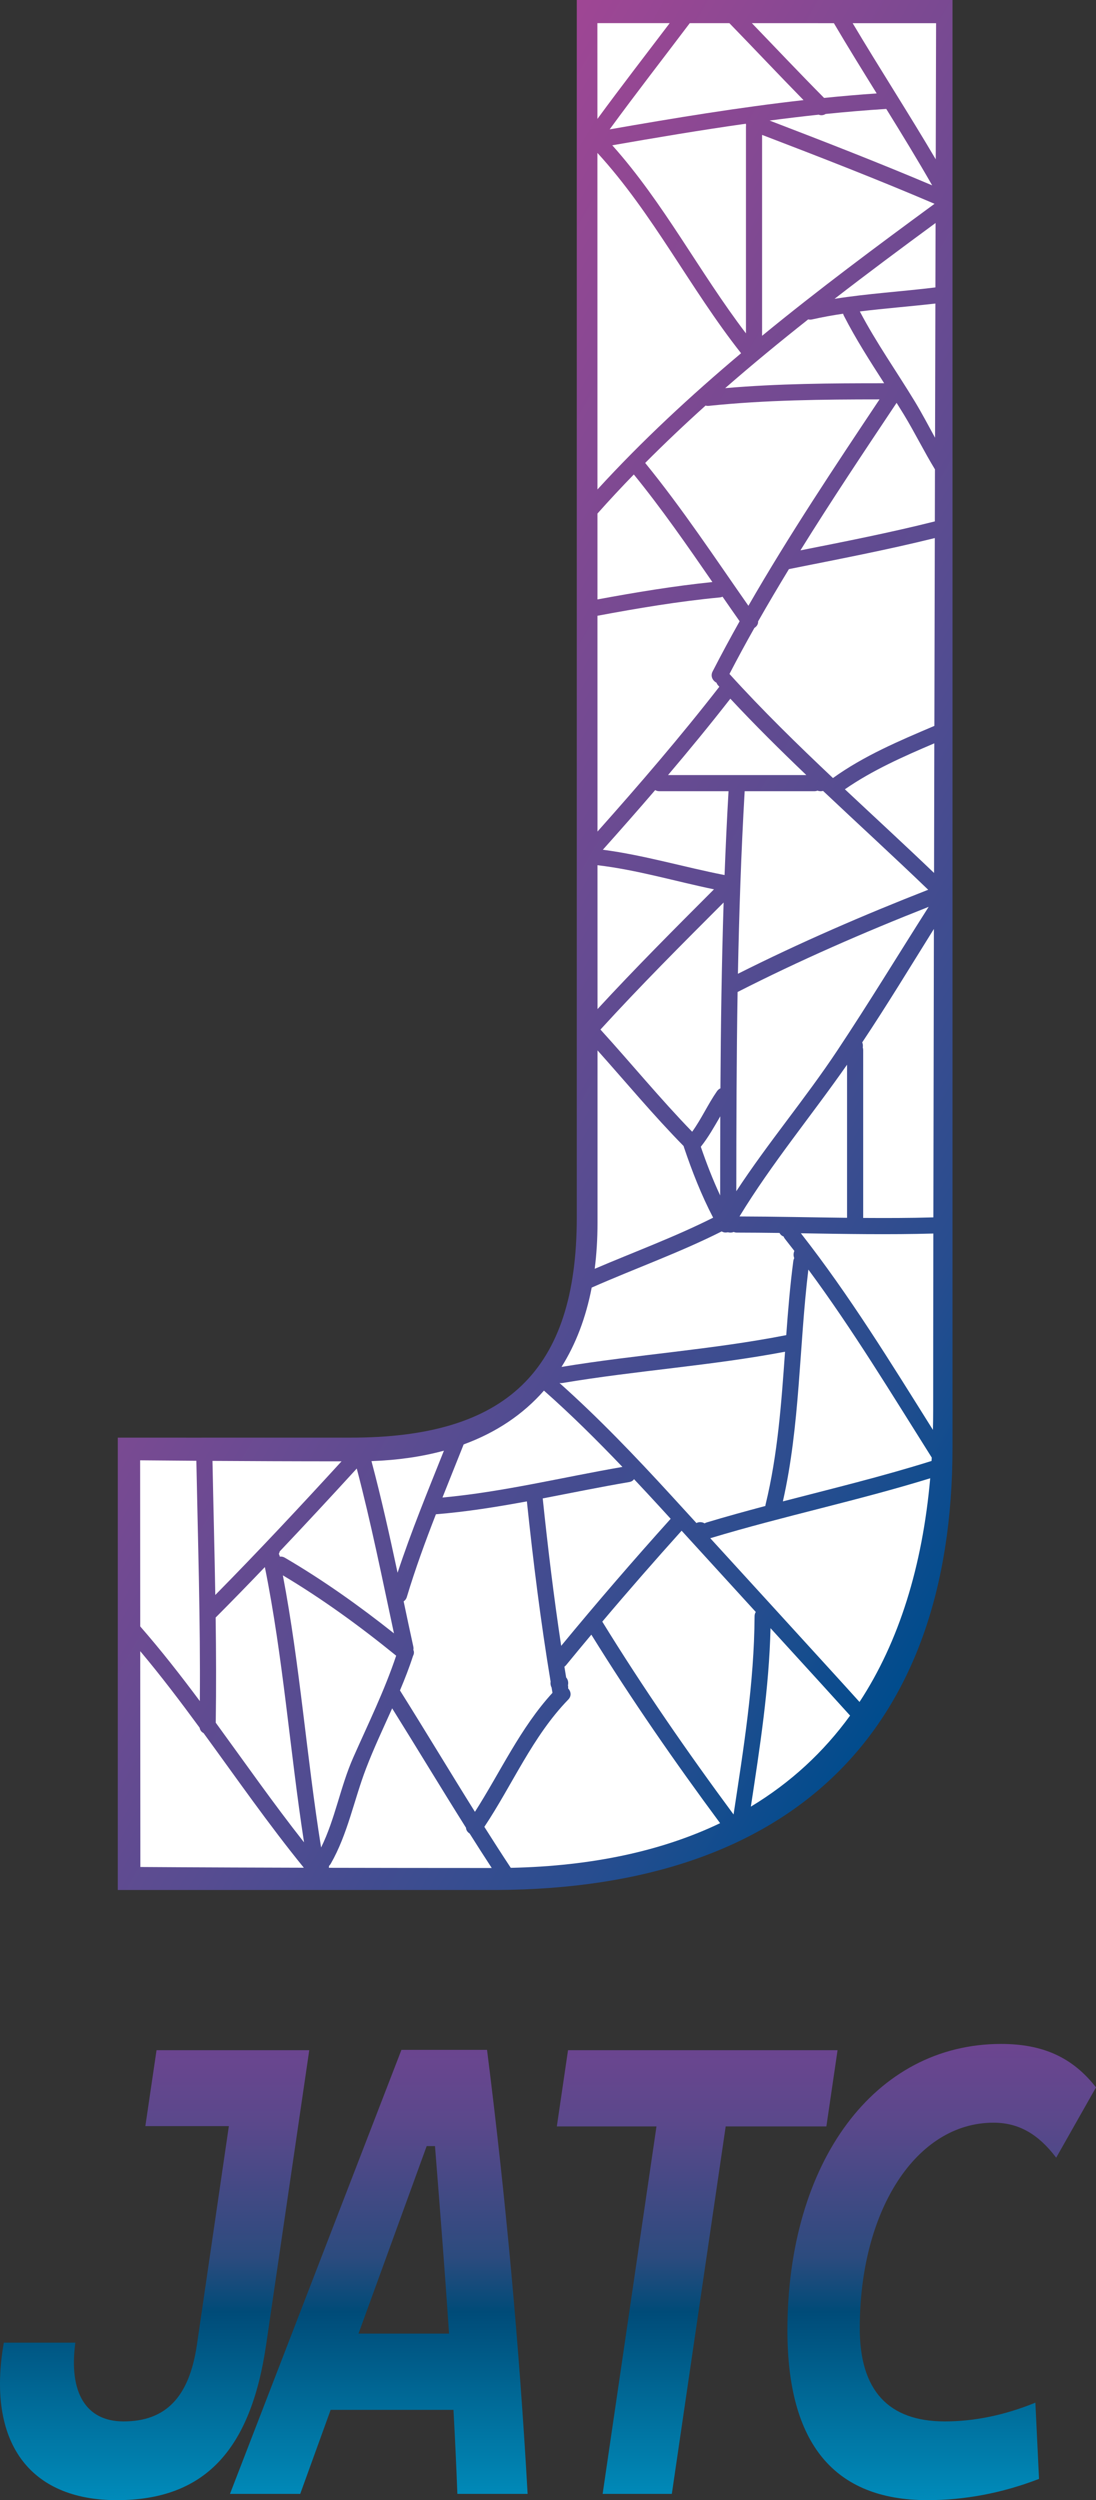 <?xml version="1.0" encoding="utf-8"?>
<!-- Generator: Adobe Illustrator 16.0.0, SVG Export Plug-In . SVG Version: 6.00 Build 0)  -->
<!DOCTYPE svg PUBLIC "-//W3C//DTD SVG 1.1//EN" "http://www.w3.org/Graphics/SVG/1.1/DTD/svg11.dtd">
<svg version="1.1" id="Capa_1" xmlns="http://www.w3.org/2000/svg" xmlns:xlink="http://www.w3.org/1999/xlink" x="0px" y="0px"
	 width="339.645px" height="774.166px" viewBox="30.117 20.657 339.645 774.166"
	 enable-background="new 30.117 20.657 339.645 774.166" xml:space="preserve">
<rect x="30.117" y="20.657" width="339.645" height="774.166" fill="#333333" stroke="none"/>
<g>
	
		<linearGradient id="SVGID_1_" gradientUnits="userSpaceOnUse" x1="388.81" y1="417.808" x2="87.287" y2="591.892" gradientTransform="matrix(1 0 0 -1 -8.36 837.598)">
		<stop  offset="0" style="stop-color:#004C8D"/>
		<stop  offset="0.156" style="stop-color:#284D8F"/>
		<stop  offset="0.456" style="stop-color:#574C91"/>
		<stop  offset="0.865" style="stop-color:#8E4893"/>
		<stop  offset="1" style="stop-color:#9F4694"/>
	</linearGradient>
	<path fill="url(#SVGID_1_)" d="M184.155,605.887c-72.049,0-117.536,0-117.536,0V465.817c0,0,36.339,0.018,71.894,0
		c48.525,0.11,70.299-20.673,70.348-68.049c0-33.713,0-377.111,0-377.111h116.432c0,0,0,379.563,0,448.268
		C325.291,556.45,275.942,605.389,184.155,605.887z"/>
</g>
<g>
	
		<linearGradient id="SVGID_2_" gradientUnits="userSpaceOnUse" x1="86.395" y1="-27.862" x2="86.395" y2="212.494" gradientTransform="matrix(1 0 0 -1 -8.36 837.598)">
		<stop  offset="0" style="stop-color:#2BBDEF"/>
		<stop  offset="0.062" style="stop-color:#26B8EA"/>
		<stop  offset="0.15" style="stop-color:#19ABDC"/>
		<stop  offset="0.254" style="stop-color:#0095C5"/>
		<stop  offset="0.369" style="stop-color:#0078A6"/>
		<stop  offset="0.492" style="stop-color:#005784"/>
		<stop  offset="0.537" style="stop-color:#004B78"/>
		<stop  offset="0.607" style="stop-color:#2C4B7E"/>
		<stop  offset="0.778" style="stop-color:#5A488B"/>
		<stop  offset="0.915" style="stop-color:#724491"/>
		<stop  offset="1" style="stop-color:#7A4293"/>
	</linearGradient>
	<path fill="url(#SVGID_2_)" d="M31.298,746.057H53.47c-2.097,15.386,3.225,24.384,14.916,24.384
		c12.98,0,20.317-7.354,22.736-23.607l9.917-67.826H75.16l3.467-23.512h47.328l-13.384,91.338
		c-4.838,32.896-19.351,47.99-46.28,47.99C39.28,794.823,25.896,776.922,31.298,746.057z"/>
	
		<linearGradient id="SVGID_3_" gradientUnits="userSpaceOnUse" x1="155.864" y1="-27.862" x2="155.864" y2="212.494" gradientTransform="matrix(1 0 0 -1 -8.36 837.598)">
		<stop  offset="0" style="stop-color:#2BBDEF"/>
		<stop  offset="0.062" style="stop-color:#26B8EA"/>
		<stop  offset="0.15" style="stop-color:#19ABDC"/>
		<stop  offset="0.254" style="stop-color:#0095C5"/>
		<stop  offset="0.369" style="stop-color:#0078A6"/>
		<stop  offset="0.492" style="stop-color:#005784"/>
		<stop  offset="0.537" style="stop-color:#004B78"/>
		<stop  offset="0.607" style="stop-color:#2C4B7E"/>
		<stop  offset="0.778" style="stop-color:#5A488B"/>
		<stop  offset="0.915" style="stop-color:#724491"/>
		<stop  offset="1" style="stop-color:#7A4293"/>
	</linearGradient>
	<path fill="url(#SVGID_3_)" d="M154.52,655.396h26.525c5.806,45.863,9.998,91.63,12.578,137.49h-21.77
		c-0.322-8.707-0.727-17.317-1.209-26.026h-38.057l-9.433,26.026h-21.77L154.52,655.396z M169.275,743.252
		c-1.29-19.352-2.822-38.703-4.354-58.055h-2.58l-21.124,58.055H169.275z"/>
	
		<linearGradient id="SVGID_4_" gradientUnits="userSpaceOnUse" x1="254.537" y1="-27.862" x2="254.537" y2="212.494" gradientTransform="matrix(1 0 0 -1 -8.36 837.598)">
		<stop  offset="0" style="stop-color:#2BBDEF"/>
		<stop  offset="0.062" style="stop-color:#26B8EA"/>
		<stop  offset="0.15" style="stop-color:#19ABDC"/>
		<stop  offset="0.254" style="stop-color:#0095C5"/>
		<stop  offset="0.369" style="stop-color:#0078A6"/>
		<stop  offset="0.492" style="stop-color:#005784"/>
		<stop  offset="0.537" style="stop-color:#004B78"/>
		<stop  offset="0.607" style="stop-color:#2C4B7E"/>
		<stop  offset="0.778" style="stop-color:#5A488B"/>
		<stop  offset="0.915" style="stop-color:#724491"/>
		<stop  offset="1" style="stop-color:#7A4293"/>
	</linearGradient>
	<path fill="url(#SVGID_4_)" d="M233.558,679.102h-30.88l3.467-23.606h83.528l-3.467,23.606h-31.202l-16.689,113.785h-21.446
		L233.558,679.102z"/>
	
		<linearGradient id="SVGID_5_" gradientUnits="userSpaceOnUse" x1="330.31" y1="-27.862" x2="330.31" y2="212.494" gradientTransform="matrix(1 0 0 -1 -8.36 837.598)">
		<stop  offset="0" style="stop-color:#2BBDEF"/>
		<stop  offset="0.062" style="stop-color:#26B8EA"/>
		<stop  offset="0.15" style="stop-color:#19ABDC"/>
		<stop  offset="0.254" style="stop-color:#0095C5"/>
		<stop  offset="0.369" style="stop-color:#0078A6"/>
		<stop  offset="0.492" style="stop-color:#005784"/>
		<stop  offset="0.537" style="stop-color:#004B78"/>
		<stop  offset="0.607" style="stop-color:#2C4B7E"/>
		<stop  offset="0.778" style="stop-color:#5A488B"/>
		<stop  offset="0.915" style="stop-color:#724491"/>
		<stop  offset="1" style="stop-color:#7A4293"/>
	</linearGradient>
	<path fill="url(#SVGID_5_)" d="M274.137,742.284c0-52.248,27.091-88.726,66.194-88.726c12.98,0,22.173,4.16,29.43,13.449
		l-12.336,21.771c-5.645-7.449-11.771-10.836-19.433-10.836c-23.864,0-41.442,26.993-41.442,63.666
		c0,19.254,8.869,28.832,26.365,28.832c9.191,0,18.546-1.937,28.06-5.806l1.129,23.607c-11.53,4.451-23.141,6.58-34.589,6.58
		C288.649,794.823,274.137,777.309,274.137,742.284z"/>
</g>
<g id="XMLID_1_">
	<g>
		<path fill="#FFFFFF" d="M294.355,27.837h25.85c0,0-0.05,16.11-0.109,42.15C311.735,55.807,302.785,41.987,294.355,27.837z"/>
		<path fill="#FFFFFF" d="M320.046,89.707c-0.021,6.3-0.029,12.97-0.051,19.95c-10.399,1.27-20.899,1.9-31.25,3.53
			C299.075,105.197,309.546,97.417,320.046,89.707z"/>
		<path fill="#FFFFFF" d="M319.985,114.647c-0.03,12.97-0.061,26.93-0.101,41.55c-2.061-3.76-4.05-7.55-6.239-11.17
			c-5.67-9.34-11.99-18.25-17.07-27.93C304.355,116.137,312.195,115.547,319.985,114.647z"/>
		<path fill="#FFFFFF" d="M319.855,165.997c-0.011,5.3-0.03,10.68-0.04,16.11c-13.771,3.46-27.71,6.21-41.65,8.97
			c9.59-15.44,19.71-30.56,29.801-45.68c0.771,1.22,1.54,2.46,2.29,3.69C313.615,154.627,316.485,160.477,319.855,165.997z"/>
		<path fill="#FFFFFF" d="M319.805,187.267c-0.039,18.94-0.09,38.54-0.13,58.16c-10.891,4.63-21.779,9.22-31.431,16.15
			c-11.01-10.39-21.84-20.96-32.03-32.19c-0.01-0.01-0.028-0.03-0.04-0.04c2.49-4.8,5.07-9.56,7.73-14.26
			c0.72-0.44,1.21-1.18,1.149-2.02c3.101-5.45,6.301-10.84,9.551-16.19C289.715,193.857,304.855,190.967,319.805,187.267z"/>
		<path fill="#FFFFFF" d="M319.655,250.827c-0.021,13.46-0.05,26.91-0.08,40.14c-9.12-8.73-18.42-17.28-27.63-25.91
			C300.535,259.117,310.065,254.917,319.655,250.827z"/>
		<path fill="#FFFFFF" d="M319.525,308.307c-0.061,32.78-0.12,63.62-0.16,89.31c-7.25,0.21-14.5,0.22-21.75,0.17v-51.96
			c0-0.31-0.05-0.58-0.13-0.83c0.09-0.53,0.04-1.08-0.17-1.57C304.995,331.917,312.186,320.057,319.525,308.307z"/>
		<path fill="#FFFFFF" d="M319.355,402.617c-0.04,24.04-0.051,43.109-0.051,54.37c0,2.17-0.029,4.301-0.079,6.431
			c-13.012-20.74-25.83-41.62-40.921-60.88C291.985,402.757,305.686,403.007,319.355,402.617z"/>
		<path fill="#FFFFFF" d="M318.865,471.998c-0.021,0.35-0.05,0.699-0.069,1.04c-15.171,4.77-30.649,8.52-46.069,12.52
			c5.34-23.55,5.01-47.88,7.898-71.779C294.425,432.447,306.466,452.347,318.865,471.998z"/>
		<path fill="#FFFFFF" d="M318.385,478.397c-2.42,27.239-9.641,50.579-21.909,69.271c-2.812-3.12-5.631-6.221-8.45-9.311
			c-12.602-13.811-25.2-27.62-37.812-41.41c0.08-0.01,0.16-0.029,0.24-0.05C272.915,490.127,295.985,485.317,318.385,478.397z"/>
		<path fill="#FFFFFF" d="M304.766,54.387c4.85,7.83,9.659,15.68,14.229,23.67c-16.649-7.05-33.5-13.6-50.39-20.07
			c5.068-0.67,10.14-1.28,15.229-1.82c0.74,0.32,1.521,0.17,2.15-0.22C292.235,55.317,298.495,54.777,304.766,54.387z"/>
		<path fill="#FFFFFF" d="M291.625,118.417c3.7,7.24,8.09,14.06,12.48,20.89c-0.011,0.01-0.021,0.01-0.03,0.02
			c-16.43,0-32.86,0.1-49.229,1.52c8.369-7.31,16.979-14.38,25.721-21.29c0.37,0.09,0.779,0.11,1.22,0.01
			c3.18-0.72,6.391-1.29,9.61-1.77C291.445,117.997,291.516,118.207,291.625,118.417z"/>
		<path fill="#FFFFFF" d="M284.485,541.896c3.03,3.32,6.05,6.65,9.069,9.99c-8.221,11.33-18.449,20.78-30.75,28.189
			c2.79-18.351,5.659-36.68,6.091-55.26C274.105,530.517,279.285,536.208,284.485,541.896z"/>
		<path fill="#FFFFFF" d="M317.905,301.457c-9.43,14.81-18.561,29.82-28.28,44.44c-9.92,14.94-21.51,28.62-31.33,43.62
			c0.011-20.56,0.062-41.12,0.4-61.69C277.965,318.007,297.795,309.377,317.905,301.457z"/>
		<path fill="#FFFFFF" d="M292.615,350.337v47.41c-11.12-0.13-22.23-0.39-33.33-0.42
			C269.285,380.907,281.615,366.097,292.615,350.337z"/>
		<path fill="#FFFFFF" d="M288.535,27.837c4.311,7.32,8.79,14.53,13.26,21.75c-5.438,0.37-10.88,0.84-16.3,1.39
			c-7.56-7.62-14.93-15.43-22.38-23.15L288.535,27.837z"/>
		<path fill="#FFFFFF" d="M317.756,296.167c-20.021,7.83-39.761,16.37-58.961,26.02c0.37-18.86,1-37.7,2.091-56.53h21.569
			c0.37,0,0.71-0.07,0.99-0.19c0.29,0.12,0.63,0.19,1.01,0.19c0.26,0,0.5-0.04,0.72-0.1
			C296.005,275.777,307.025,285.837,317.756,296.167z"/>
		<path fill="#FFFFFF" d="M302.675,144.327c-14.01,21-28.04,42.03-40.63,63.91c-10.438-14.92-20.479-30.11-31.989-44.23
			c6.069-6.1,12.319-12.01,18.721-17.77c0.29,0.09,0.63,0.13,1.01,0.09C267.365,144.507,285.025,144.337,302.675,144.327z"/>
		<path fill="#FFFFFF" d="M279.995,260.657h-42.86c6.58-7.75,13.052-15.62,19.312-23.65
			C264.035,245.147,271.945,252.967,279.995,260.657z"/>
		<path fill="#FFFFFF" d="M266.285,62.427c17.92,6.86,35.811,13.8,53.44,21.34c-18.052,13.23-36.102,26.65-53.44,40.87V62.427z"/>
		<path fill="#FFFFFF" d="M256.146,27.827c7.688,7.91,15.26,15.95,22.979,23.83c-20.12,2.27-40.13,5.57-60.08,9.06
			c8.11-11.09,16.551-21.93,24.83-32.89H256.146z"/>
		<path fill="#FFFFFF" d="M261.315,59.457v0.01c-0.021,0.12-0.03,0.23-0.03,0.36v64.06c-14.47-18.97-25.49-40.439-41.43-58.24
			c13.77-2.4,27.56-4.73,41.41-6.68c0,0.15,0.02,0.29,0.05,0.44C261.325,59.427,261.315,59.437,261.315,59.457z"/>
		<path fill="#FFFFFF" d="M254.025,205.417c1.76,2.55,3.52,5.08,5.3,7.61c-2.88,5.13-5.68,10.3-8.37,15.54
			c-0.77,1.49,0.04,2.89,1.19,3.48c0.108,0.3,0.29,0.6,0.54,0.88c0.119,0.13,0.229,0.26,0.35,0.38
			c-12.01,15.44-24.75,30.24-37.76,44.84c0-21.46-0.01-44.17-0.01-66.82c12.55-2.34,25.14-4.46,37.85-5.67
			C253.455,205.627,253.755,205.547,254.025,205.417z"/>
		<path fill="#FFFFFF" d="M234.455,265.657h21.431c-0.5,8.65-0.899,17.3-1.229,25.96c-12.62-2.46-24.96-6.17-37.72-7.84
			c5.47-6.11,10.88-12.26,16.22-18.47C233.505,265.517,233.936,265.657,234.455,265.657z"/>
		<path fill="#FFFFFF" d="M257.485,402.127c0.28,0.12,0.6,0.2,0.97,0.2c4.4,0.01,8.812,0.05,13.22,0.11
			c0.262,0.489,0.682,0.89,1.262,1.09c0.09,0.239,0.229,0.489,0.42,0.729c0.979,1.24,1.96,2.49,2.93,3.75
			c-0.31,0.681-0.33,1.521-0.04,2.22c-0.14,0.271-0.24,0.58-0.29,0.931c-1,7.609-1.63,15.261-2.188,22.92
			c-23.03,4.521-46.49,6.021-69.642,9.841c4.42-7.021,7.55-15.221,9.352-24.561c13.39-5.91,27.21-10.811,40.29-17.4
			c0.55,0.35,1.18,0.42,1.778,0.28h0.011c0.091,0.01,0.171,0.01,0.25,0.01c0.199,0.05,0.421,0.08,0.649,0.08
			C256.845,402.327,257.186,402.257,257.485,402.127z"/>
		<path fill="#FFFFFF" d="M254.365,300.117c-0.61,19.17-0.88,38.36-0.99,57.54c-0.398,0.18-0.779,0.47-1.08,0.91
			c-2.8,4.03-4.81,8.55-7.68,12.53c-9.88-10.17-18.88-21.16-28.42-31.64C228.516,325.957,241.465,313.017,254.365,300.117z"/>
		<path fill="#FFFFFF" d="M253.335,366.317c-0.04,8.17-0.04,16.34-0.04,24.51c-2.29-4.91-4.239-9.94-6-15.08
			C249.646,372.807,251.455,369.537,253.335,366.317z"/>
		<path fill="#FFFFFF" d="M251.375,296.037c-0.01,0.01-0.01,0.01-0.02,0.02c-12.19,12.19-24.38,24.39-36.07,37.06
			c-0.01-13.63-0.01-28.67-0.01-44.55C227.516,290.007,239.335,293.547,251.375,296.037z"/>
		<path fill="#FFFFFF" d="M242.045,375.827c2.53,7.51,5.41,14.86,9.07,21.88c-11.92,5.99-24.44,10.59-36.7,15.831
			c0.57-4.5,0.87-9.24,0.87-14.21c0-6.9,0-26.54,0-53.42c8.86,9.91,17.36,20.14,26.68,29.62
			C241.995,375.627,242.016,375.727,242.045,375.827z"/>
		<path fill="#FFFFFF" d="M188.405,599.027c-2.78-4.2-5.5-8.439-8.19-12.689c8.73-13.09,14.931-28.021,26-39.41
			c1.11-1.13,0.812-2.569-0.028-3.45c0.028-0.319,0.01-0.659-0.062-0.97c0.2-0.84,0.021-1.79-0.56-2.431
			c-0.182-1.109-0.36-2.22-0.54-3.329c0.18-0.131,0.358-0.28,0.529-0.49c2.591-3.16,5.189-6.3,7.819-9.431
			c12.42,20.051,25.87,39.431,39.9,58.37C235.445,593.727,213.855,598.487,188.405,599.027z"/>
		<path fill="#FFFFFF" d="M226.535,167.577c8.7,10.68,16.53,21.99,24.351,33.31c-11.961,1.23-23.801,3.19-35.619,5.38
			c0-8.92,0-17.81,0-26.59C218.936,175.557,222.695,171.517,226.535,167.577z"/>
		<path fill="#FFFFFF" d="M259.775,130.037c-15.67,13.18-30.69,27.09-44.51,42.18c0-40.16-0.012-77.54-0.012-104.21
			C232.516,86.837,243.976,110.047,259.775,130.037z"/>
		<path fill="#FFFFFF" d="M234.535,487.208c1.14,1.25,2.28,2.489,3.42,3.739c-11.59,12.87-22.899,25.971-33.93,39.341
			c-2.29-15.171-4.13-30.391-5.72-45.65c8.939-1.71,17.85-3.55,26.81-5.069c0.71-0.12,1.189-0.45,1.479-0.899
			C229.266,481.498,231.905,484.347,234.535,487.208z"/>
		<path fill="#FFFFFF" d="M215.245,27.817h22.41c-7.49,9.87-15.07,19.66-22.4,29.66C215.255,38.987,215.245,27.817,215.245,27.817z"
			/>
		<path fill="#FFFFFF" d="M257.445,582.507c-14.33-19.37-28.04-39.189-40.68-59.71c8.039-9.521,16.25-18.899,24.579-28.16
			c7.671,8.38,15.329,16.771,22.989,25.17c-0.239,0.36-0.38,0.811-0.38,1.351C263.845,541.807,260.525,562.146,257.445,582.507z"/>
		<path fill="#FFFFFF" d="M204.455,448.897c22.9-3.851,46.12-5.351,68.94-9.681c-1.13,15.88-2.25,31.76-6.021,47.271
			c-0.04,0.17-0.06,0.33-0.069,0.489c-6.079,1.62-12.159,3.28-18.189,5.101c-0.25,0.07-0.46,0.171-0.65,0.29
			c-0.358-0.229-0.81-0.38-1.35-0.38c-0.46,0-0.85,0.101-1.18,0.279c-2.62-2.869-5.25-5.729-7.87-8.6
			c-11.04-12.04-22.38-23.9-34.58-34.78C203.785,448.947,204.105,448.958,204.455,448.897z"/>
		<path fill="#FFFFFF" d="M198.685,451.257c8.47,7.47,16.5,15.46,24.319,23.63c-18.58,3.2-36.97,7.75-55.77,9.479
			c2.17-5.489,4.39-10.96,6.57-16.449C183.885,464.227,192.215,458.637,198.685,451.257z"/>
		<path fill="#FFFFFF" d="M201.325,544.837c-9.979,10.88-16.12,24.489-24.03,36.85c-7.81-12.479-15.399-25.13-23.229-37.59
			c1.479-3.5,2.87-7.05,4.05-10.7c0.31-0.569,0.39-1.229,0.1-1.85c0.07-0.32,0.061-0.681-0.02-1.061
			c-1.021-4.649-2.01-9.311-2.99-13.971c0.44-0.29,0.8-0.72,0.99-1.359c2.61-8.681,5.729-17.181,9.01-25.609
			c9.48-0.76,18.851-2.271,28.19-3.99c1.96,18.66,4.279,37.29,7.35,55.801c0,0.01,0,0.01,0,0.021c-0.1,0.609,0,1.26,0.3,1.79
			C201.135,543.727,201.226,544.277,201.325,544.837z"/>
		<path fill="#FFFFFF" d="M167.685,469.857c-5,12.529-10.141,24.989-14.36,37.8c-2.479-11.58-5.04-23.13-8.09-34.569
			C153.405,472.797,160.895,471.708,167.685,469.857z"/>
		<path fill="#FFFFFF" d="M140.675,475.387c4.44,16.86,7.87,33.979,11.53,51.04c-10.75-8.521-21.979-16.51-33.82-23.43
			c-0.539-0.32-1.069-0.4-1.56-0.33c-0.05-0.301-0.16-0.591-0.3-0.851c0.13-0.229,0.22-0.5,0.28-0.771
			C124.835,492.577,132.785,484.007,140.675,475.387z"/>
		<path fill="#FFFFFF" d="M152.885,533.337c-3.63,10.859-8.659,21.05-13.289,31.51c-4.011,9.07-5.591,19-9.971,27.88
			c-4.49-28.01-6.54-56.38-11.85-84.27C130.095,515.807,141.765,524.297,152.885,533.337z"/>
		<path fill="#FFFFFF" d="M182.505,599.077c-19.279,0-36.149-0.029-50.479-0.061c0.03-0.21,0.05-0.409,0.07-0.619
			c0.189-0.171,0.369-0.381,0.52-0.641c5.26-9.189,7.18-19.67,10.93-29.47c2.431-6.352,5.33-12.461,8.101-18.641
			c7.68,12.289,15.16,24.71,22.88,36.97c0.03,0.74,0.479,1.381,1.13,1.79C177.915,591.987,180.195,595.538,182.505,599.077z"/>
		<path fill="#FFFFFF" d="M95.965,473.017c10.95,0.07,24.98,0.141,39.99,0.141c-12.82,14-25.78,27.859-39.12,41.381
			C96.605,500.697,96.235,486.857,95.965,473.017z"/>
		<path fill="#FFFFFF" d="M112.195,505.897c5.689,28.159,7.76,56.88,12.14,85.239c-9.489-12.029-18.3-24.64-27.359-37.05
			c0.159-10.86,0.12-21.7-0.03-32.561C102.085,516.367,107.165,511.157,112.195,505.897z"/>
		<path fill="#FFFFFF" d="M93.195,557.297c10.24,14.01,20.16,28.29,31.08,41.7c-33.16-0.091-50.66-0.23-50.66-0.23l-0.04-66.829
			c6.43,7.649,12.48,15.63,18.41,23.71C92.115,556.447,92.585,556.998,93.195,557.297z"/>
		<path fill="#FFFFFF" d="M90.965,472.987c0.48,24.801,1.28,49.601,1.08,74.409c-5.91-7.92-11.979-15.699-18.47-23.119l-0.03-51.439
			C73.545,472.837,80.245,472.907,90.965,472.987z"/>
	</g>
</g>
</svg>
